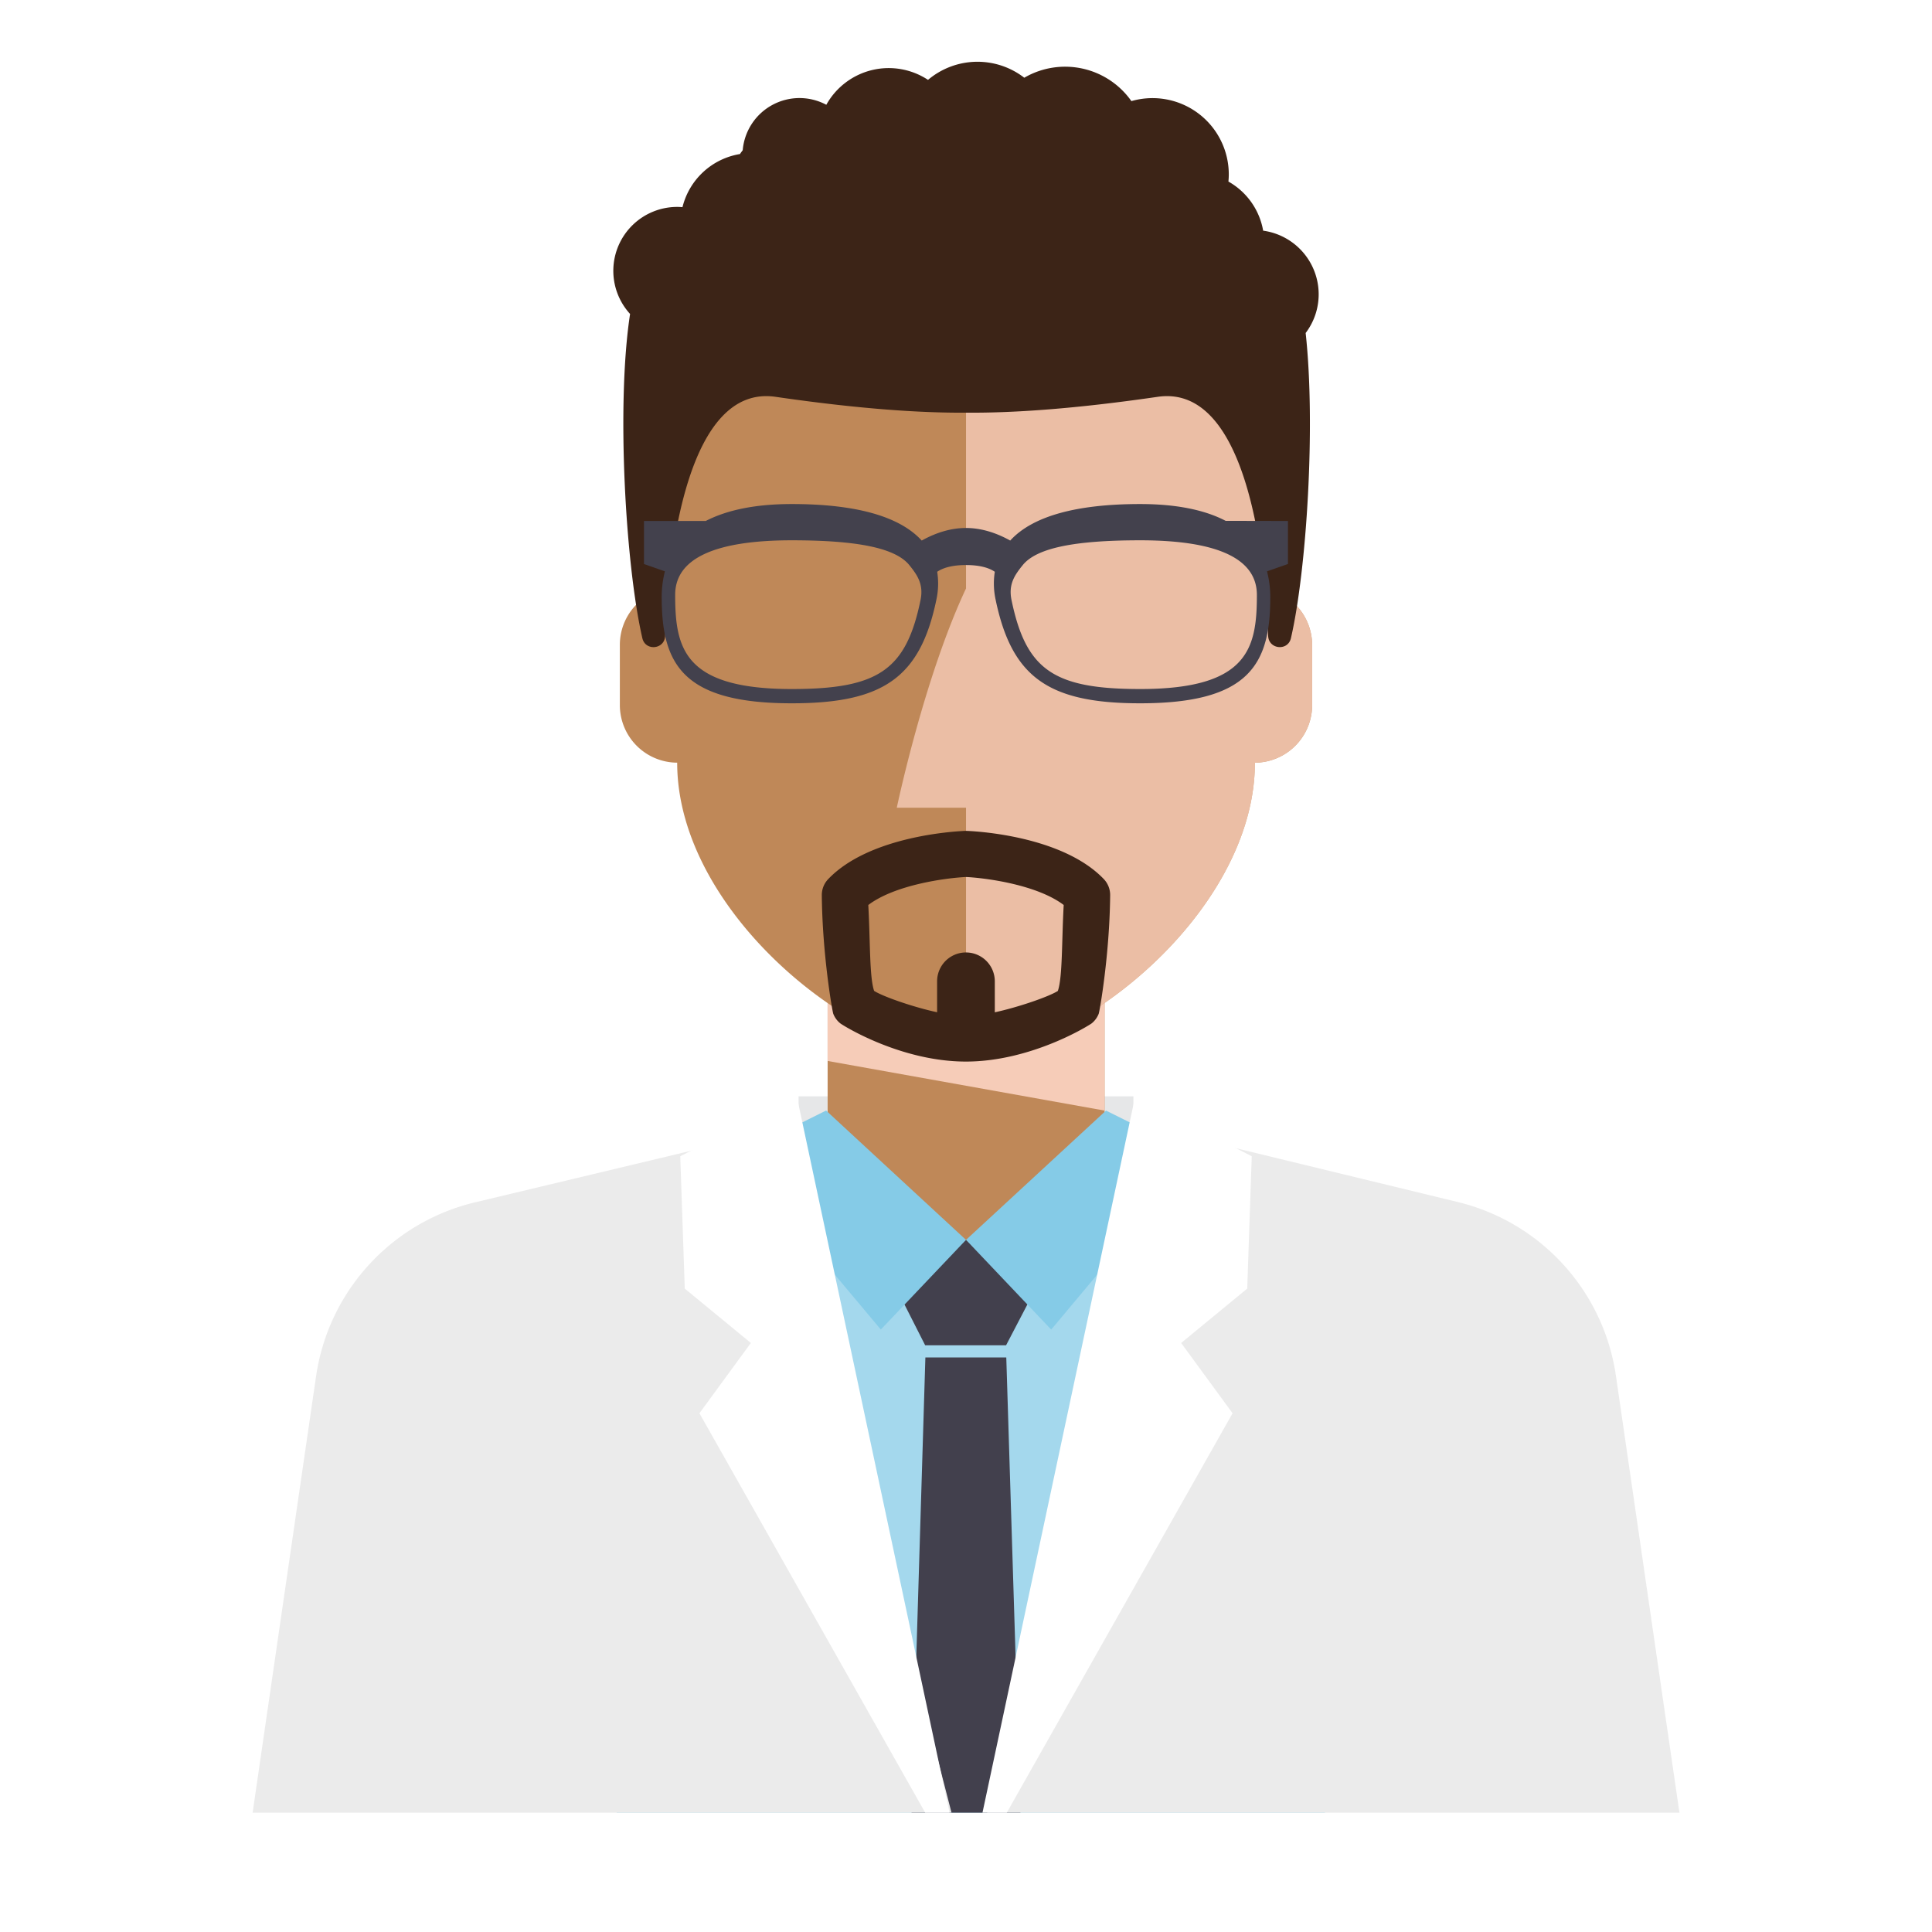 <svg xmlns="http://www.w3.org/2000/svg" xmlns:xlink="http://www.w3.org/1999/xlink" viewBox="0 0 1200 1200"><defs><style>.cls-1{mask:url(#mask);filter:url(#luminosity-noclip-2);}.cls-14,.cls-2,.cls-5,.cls-8{mix-blend-mode:multiply;}.cls-2{fill:url(#radial-gradient);}.cls-3{isolation:isolate;}.cls-4{mask:url(#mask-2);}.cls-5{fill:url(#radial-gradient-2);}.cls-6{fill:#e6e7e8;}.cls-7{fill:#bf8858;}.cls-14,.cls-8{fill:#f6ccb8;}.cls-9{fill:#a4d8ed;}.cls-10{fill:#42404d;}.cls-11{fill:#85cbe7;}.cls-12{fill:#ebebeb;}.cls-13{fill:#fff;}.cls-14{opacity:0.8;}.cls-15{fill:#3c2417;}.cls-16{fill:#43414d;}.cls-17{filter:url(#luminosity-noclip);}</style><filter id="luminosity-noclip" x="123.9" y="-8792" width="952.2" height="32766" filterUnits="userSpaceOnUse" color-interpolation-filters="sRGB"><feFlood flood-color="#fff" result="bg"/><feBlend in="SourceGraphic" in2="bg"/></filter><mask id="mask" x="123.9" y="-8792" width="952.2" height="32766" maskUnits="userSpaceOnUse"><g class="cls-17"/></mask><radialGradient id="radial-gradient" cx="600" cy="6505.71" r="476.03" gradientTransform="translate(0 229.31) scale(1 0.14)" gradientUnits="userSpaceOnUse"><stop offset="0" stop-color="#fff"/><stop offset="0.12" stop-color="#fbfbfb"/><stop offset="0.25" stop-color="#eee"/><stop offset="0.37" stop-color="#dadada"/><stop offset="0.5" stop-color="#bcbcbc"/><stop offset="0.63" stop-color="#979797"/><stop offset="0.76" stop-color="#696969"/><stop offset="0.89" stop-color="#343434"/><stop offset="1"/></radialGradient><filter id="luminosity-noclip-2" x="123.9" y="1054.78" width="952.2" height="130.32" filterUnits="userSpaceOnUse" color-interpolation-filters="sRGB"><feFlood flood-color="#fff" result="bg"/><feBlend in="SourceGraphic" in2="bg"/></filter><mask id="mask-2" x="123.9" y="1054.78" width="952.2" height="130.32" maskUnits="userSpaceOnUse"><g class="cls-1"><ellipse id="shadow" class="cls-2" cx="600" cy="1119.94" rx="476.1" ry="65.16"/></g></mask><radialGradient id="radial-gradient-2" cx="600" cy="6505.71" r="476.03" gradientTransform="translate(0 229.31) scale(1 0.14)" gradientUnits="userSpaceOnUse"><stop offset="0" stop-color="#a6a6a6"/><stop offset="0.21" stop-color="#aaa"/><stop offset="0.42" stop-color="#b7b7b7"/><stop offset="0.64" stop-color="#cbcbcb"/><stop offset="0.86" stop-color="#e8e8e8"/><stop offset="1" stop-color="#fff"/></radialGradient></defs><g class="cls-3"><g id="medical_staff" data-name="medical staff"><g id="doctor"><g class="cls-4"><ellipse id="shadow-2" data-name="shadow" class="cls-5" cx="600" cy="1119.94" rx="476.1" ry="65.16"/></g><rect class="cls-6" x="496.01" y="680.95" width="207.97" height="89.15"/><polygon class="cls-7" points="712.87 707.71 686.07 695.36 686.07 610.15 514.05 610.15 514.05 695.36 487.13 706.97 494.3 948.61 514.05 948.61 514.05 985.66 686.07 985.66 686.07 948.61 705.71 948.61 712.87 707.71"/><polygon class="cls-8" points="514.05 610.15 514.05 658.98 686.07 689.8 686.07 610.15 514.05 610.15"/><path class="cls-9" d="M822.93,1125.9c3.27-127-3.76-378.59-107.65-417.63l-6.39,24c-11.06,31.69-39.42,83.51-106.75,83.51-76,0-104.95-66-113.94-94.56l-3.45-13c-103.89,39-107,290.64-101.66,417.63Z"/><polygon class="cls-10" points="641.4 803.95 624.89 835.58 574.64 835.58 558.6 803.95 600 770.1 641.4 803.95"/><path class="cls-11" d="M600,770.11l-52.9,55.7L456.65,717.89l56.45-28.12,21.24,19.65Z"/><polygon class="cls-11" points="686.96 689.8 600.02 770.1 652.92 825.83 743.35 717.85 686.96 689.8"/><polygon class="cls-10" points="633.81 1125.9 625.02 843.13 574.77 843.13 566.19 1125.9 633.81 1125.9"/><path class="cls-12" d="M196.32,854.81,156.91,1125.9H591L481.84,702.18,295,746.81A130.31,130.31,0,0,0,196.32,854.81Z"/><path class="cls-12" d="M905.38,746.58l-183.07-44.4L613.13,1125.9h430l-39.46-271.42A130.32,130.32,0,0,0,905.38,746.58Z"/><polygon class="cls-13" points="466.37 834.14 434.43 877.8 574.67 1125.9 589.77 1125.9 494.9 680.95 422.52 718.18 425.32 800.37 466.37 834.14"/><polygon class="cls-13" points="625.33 1125.9 765.57 877.8 733.63 834.14 774.68 800.37 777.48 718.18 705.1 680.95 610.23 1125.9 625.33 1125.9"/><path class="cls-7" d="M787.72,365.94l5.82-75.69c0-99-94.61-179.19-193.53-179.19s-193.52,80.2-193.52,179.19l5.82,75.62a35,35,0,0,0-14.71,7.45A35.68,35.68,0,0,0,385,400.63V437.9a35.78,35.78,0,0,0,35.61,35.81c0,93.48,112.31,182.08,179.41,182.08S779.43,567.2,779.43,473.73A35.82,35.82,0,0,0,815,437.91V400.64A35.78,35.78,0,0,0,787.72,365.94Z"/><path class="cls-14" d="M787.72,365.94l5.82-75.69c0-99-94.61-179.19-193.53-179.19,0,0,0,254.45,0,254.45-26.14,55.6-43,136.18-43,136.18h43v154.1c67.16,0,179.45-88.6,179.45-182.06A35.82,35.82,0,0,0,815,437.91V400.64A35.78,35.78,0,0,0,787.72,365.94Z"/><path class="cls-15" d="M685.58,546c-25.69-26.83-79-29.68-85-29.92a10.84,10.84,0,0,0-1.14,0c-6,.24-59.32,3.09-85,29.92a14.28,14.28,0,0,0-4,10c.33,37,6.54,72.17,7.11,73.65a14.25,14.25,0,0,0,4.4,6c1.2,1,37.13,23.71,78,23.71s76.86-22.73,78.07-23.7a14.3,14.3,0,0,0,4.41-6c.57-1.48,6.77-36.64,7.11-73.64A14.33,14.33,0,0,0,685.58,546Zm-28.51,69.47c-5.2,3.39-24,10-39.18,13.29V609.51a17.92,17.92,0,0,0-35.84,0v19.22c-15.23-3.3-33.95-9.9-39.13-13.29-2.92-8.63-2.35-30.33-3.61-53.33,16.63-12.6,48.26-16.79,60.69-17.39,12.44.61,44.06,4.8,60.68,17.38C659.42,585,660,606.77,657.07,615.44Z"/><path class="cls-15" d="M819.05,182.79a39.91,39.91,0,0,0-34.48-39.51A43.63,43.63,0,0,0,763,112.77c.13-1.43.22-2.88.22-4.35A47.37,47.37,0,0,0,702.73,62.8,50.35,50.35,0,0,0,636.2,48.28a47.56,47.56,0,0,0-59.79,1.33,44.36,44.36,0,0,0-63.17,15.47A35.39,35.39,0,0,0,461.31,93.3c-.57.79-1.18,1.55-1.7,2.38a44.13,44.13,0,0,0-35.71,33c-1.06-.09-2.12-.16-3.21-.16A39.69,39.69,0,0,0,391.35,195c-8.66,56.51-2.77,156.36,7.63,201.4,1.88,8.16,13.82,7,14.13-1.41,2-53.74,14.52-156.38,68.59-148.52,51.63,7.51,89.92,10.07,118.7,9.85,28.77.22,67.06-2.34,118.69-9.85,54.07-7.86,66.56,94.78,68.59,148.52.32,8.37,12.25,9.57,14.14,1.41,9.7-42.05,15.47-131.84,9.15-189.57A39.72,39.72,0,0,0,819.05,182.79Z"/><path class="cls-16" d="M708.19,436.83c-57.16,0-79.83-16.28-89.83-64.53a47,47,0,0,1-.54-16.7l.08-.46-.4-.26c-4.08-2.6-10-3.92-17.5-3.92s-13.42,1.32-17.5,3.92l-.4.26.08.46a46.94,46.94,0,0,1-.54,16.7c-10,48.25-32.66,64.53-89.83,64.53C424.23,436.83,411,412.69,411,371a64,64,0,0,1,1.83-15.5l.16-.63-13-4.55V323.59h38.36c13.55-7,31.42-10.52,53.43-10.52,39.46,0,66.49,7.49,80.34,22.27l.38.41.48-.27c9.17-5,18.25-7.54,27-7.54s17.82,2.53,27,7.54l.48.27.38-.41c13.85-14.78,40.88-22.27,80.34-22.27,22,0,39.88,3.51,53.1,10.44l38.69.08v26.72l-13,4.55.15.63A63.49,63.49,0,0,1,789,371C789,412.69,775.78,436.83,708.19,436.83Zm0-101.24c-41.22,0-64.38,4.88-72.91,15.36-5.21,6.4-9,12.08-7,21.79,9,43.36,26.17,55.23,79.94,55.23,67.11,0,72.45-25.36,72.45-58.51C780.64,347,756.26,335.59,708.19,335.59Zm-216.38,0c-48.07,0-72.45,11.4-72.45,33.87,0,33.15,5.34,58.51,72.45,58.51,53.77,0,71-11.87,79.94-55.23,2-9.71-1.82-15.39-7-21.79C556.19,340.47,533,335.59,491.81,335.59Z"/></g></g></g></svg>